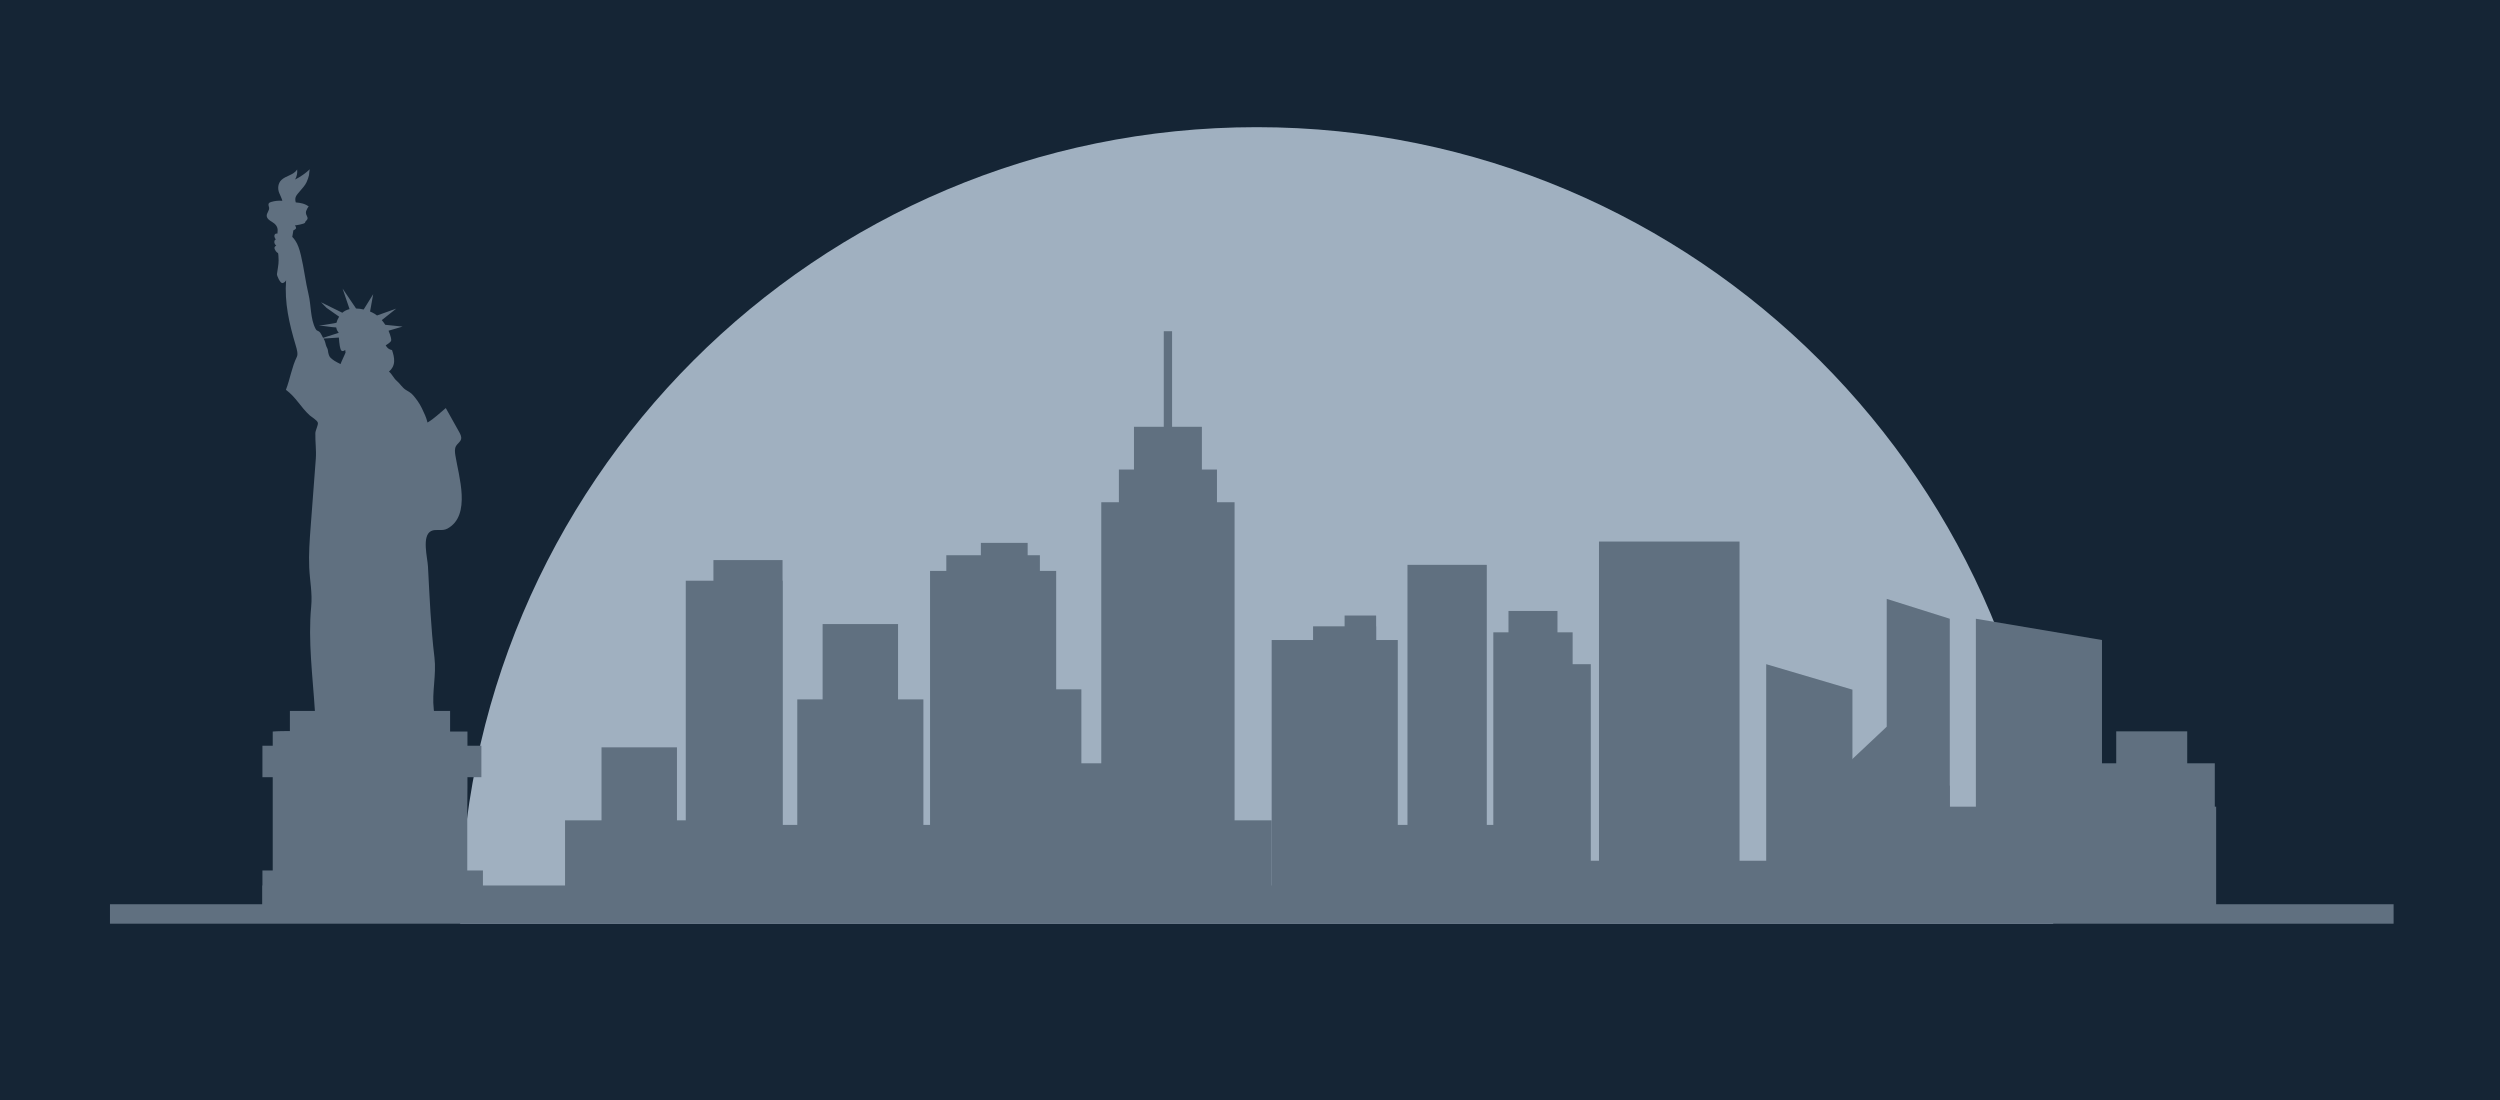 <?xml version="1.0" encoding="UTF-8" standalone="no"?>
<svg
   xmlns:dc="http://purl.org/dc/elements/1.1/"
   xmlns:cc="http://creativecommons.org/ns#"
   xmlns:rdf="http://www.w3.org/1999/02/22-rdf-syntax-ns#"
   xmlns:svg="http://www.w3.org/2000/svg"
   xmlns="http://www.w3.org/2000/svg"
   xmlns:sodipodi="http://sodipodi.sourceforge.net/DTD/sodipodi-0.dtd"
   xmlns:inkscape="http://www.inkscape.org/namespaces/inkscape"
   viewBox="0 0 500 220"
   height="220"
   width="500"
   xml:space="preserve"
   id="svg2"
   version="1.1"
   sodipodi:docname="new-york.svg"
   inkscape:version="1.0 (4035a4fb49, 2020-05-01)"><sodipodi:namedview
     inkscape:document-rotation="0"
     pagecolor="#ffffff"
     bordercolor="#666666"
     borderopacity="1"
     objecttolerance="10"
     gridtolerance="10"
     guidetolerance="10"
     inkscape:pageopacity="0"
     inkscape:pageshadow="2"
     inkscape:window-width="1920"
     inkscape:window-height="1001"
     id="namedview80"
     showgrid="false"
     inkscape:zoom="1.4182101"
     inkscape:cx="210.48899"
     inkscape:cy="128.04985"
     inkscape:window-x="-9"
     inkscape:window-y="-9"
     inkscape:window-maximized="1"
     inkscape:current-layer="svg2" /><defs
     id="defs6" /><g
     transform="matrix(1.006,0,0,-1.006,-0.166,318.947)"
     id="g10"><g
       transform="scale(0.1)"
       id="g12"><path
         id="path14"
         style="fill:#152535;fill-opacity:1;fill-rule:nonzero;stroke:none;stroke-width:0.668"
         d="M 5000,3183.856 V 954.14 H 0 V 3183.856 h 5000" /><path
         id="path16"
         style="fill:#a0b0c0;fill-opacity:1;fill-rule:nonzero;stroke:none"
         d="m 916.469,1334.1 c 0,874.56 708.971,1583.53 1583.531,1583.53 874.56,0 1583.53,-708.97 1583.53,-1583.53 H 916.469" /><path
         id="path18"
         style="fill:#607080;fill-opacity:1;fill-rule:nonzero;stroke:none"
         d="m 2101.39,2035.43 h -250.75 v -682.01 h 250.75 v 682.01" /><path
         id="path20"
         style="fill:#607080;fill-opacity:1;fill-rule:nonzero;stroke:none"
         d="m 2780.55,1898.03 h -250.74 v -544.61 h 250.74 v 544.61" /><path
         id="path22"
         style="fill:#607080;fill-opacity:1;fill-rule:nonzero;stroke:none"
         d="M 2957.5,2047.5 H 2799.81 V 1353.42 H 2957.5 V 2047.5" /><path
         id="path24"
         style="fill:#607080;fill-opacity:1;fill-rule:nonzero;stroke:none"
         d="M 3460,2093.81 H 3180.54 V 1353.42 H 3460 v 740.39" /><path
         id="path26"
         style="fill:#607080;fill-opacity:1;fill-rule:nonzero;stroke:none"
         d="m 3128.16,1913.33 h -157.69 v -559.91 h 157.69 v 559.91" /><path
         id="path28"
         style="fill:#607080;fill-opacity:1;fill-rule:nonzero;stroke:none"
         d="m 3164.27,1850 h -132.52 v -496.58 h 132.52 V 1850" /><path
         id="path30"
         style="fill:#607080;fill-opacity:1;fill-rule:nonzero;stroke:none"
         d="m 3098.01,1955.81 h -97.39 v -496.58 h 97.39 v 496.58" /><path
         id="path32"
         style="fill:#607080;fill-opacity:1;fill-rule:nonzero;stroke:none"
         d="m 4180.55,1898.03 -250.74,42.29 v -586.9 h 250.74 v 544.61" /><path
         id="path34"
         style="fill:#607080;fill-opacity:1;fill-rule:nonzero;stroke:none"
         d="m 1837.42,1780 h -250.74 v -426.58 h 250.74 V 1780" /><path
         id="path36"
         style="fill:#607080;fill-opacity:1;fill-rule:nonzero;stroke:none"
         d="m 1787.05,1929.77 h -149.99 v -426.59 h 149.99 v 426.59" /><path
         id="path38"
         style="fill:#607080;fill-opacity:1;fill-rule:nonzero;stroke:none"
         d="m 1347.49,1684.68 h -149.98 v -296.26 h 149.98 v 296.26" /><path
         id="path40"
         style="fill:#607080;fill-opacity:1;fill-rule:nonzero;stroke:none"
         d="M 1557.42,2015.95 H 1365 v -662.53 h 192.42 v 662.53" /><path
         id="path42"
         style="fill:#607080;fill-opacity:1;fill-rule:nonzero;stroke:none"
         d="M 1557.42,2056.96 H 1420 v -662.53 h 137.42 v 662.53" /><path
         id="path44"
         style="fill:#607080;fill-opacity:1;fill-rule:nonzero;stroke:none"
         d="m 1420,1539.56 h -295 v -186.14 h 295 v 186.14" /><path
         id="path46"
         style="fill:#607080;fill-opacity:1;fill-rule:nonzero;stroke:none"
         d="m 2529.81,1539.56 h -250.75 v -186.14 h 250.75 v 186.14" /><path
         id="path48"
         style="fill:#607080;fill-opacity:1;fill-rule:nonzero;stroke:none"
         d="m 2297.21,1652.95 h -250.75 v -299.53 h 250.75 v 299.53" /><path
         id="path50"
         style="fill:#607080;fill-opacity:1;fill-rule:nonzero;stroke:none"
         d="m 2151.49,1800 h -207.82 v -440.18 h 207.82 V 1800" /><path
         id="path52"
         style="fill:#607080;fill-opacity:1;fill-rule:nonzero;stroke:none"
         d="m 4404.81,1652.95 h -250.75 v -299.53 h 250.75 v 299.53" /><path
         id="path54"
         style="fill:#607080;fill-opacity:1;fill-rule:nonzero;stroke:none"
         d="M 4350,1716.48 H 4208.87 V 1416.94 H 4350 v 299.54" /><path
         id="path56"
         style="fill:#607080;fill-opacity:1;fill-rule:nonzero;stroke:none"
         d="m 3877.97,1607.78 -125.38,117.91 -125.37,-117.91 v -254.36 h 250.75 v 254.36" /><path
         id="path58"
         style="fill:#607080;fill-opacity:1;fill-rule:nonzero;stroke:none"
         d="m 2737.49,1925.26 h -125.37 v -544.62 h 125.37 v 544.62" /><path
         id="path60"
         style="fill:#607080;fill-opacity:1;fill-rule:nonzero;stroke:none"
         d="m 2737.49,1946.73 h -62.68 v -544.61 h 62.68 v 544.61" /><path
         id="path62"
         style="fill:#607080;fill-opacity:1;fill-rule:nonzero;stroke:none"
         d="M 3684.43,1799.36 3512.98,1850 v -496.58 h 171.45 v 445.94" /><path
         id="path64"
         style="fill:#607080;fill-opacity:1;fill-rule:nonzero;stroke:none"
         d="m 3877.97,1940.32 -125.38,39.51 v -544.61 h 125.38 v 505.1" /><path
         id="path66"
         style="fill:#607080;fill-opacity:1;fill-rule:nonzero;stroke:none"
         d="m 2069.03,2066.61 h -186.04 v -642.34 h 186.04 v 642.34" /><path
         id="path68"
         style="fill:#607080;fill-opacity:1;fill-rule:nonzero;stroke:none"
         d="m 2044.7,2091.17 h -93.01 v -642.34 h 93.01 v 642.34" /><path
         id="path70"
         style="fill:#607080;fill-opacity:1;fill-rule:nonzero;stroke:none"
         d="M 3079.96,1410.04 H 523.332 v -56.62 H 3079.96 v 56.62" /><path
         id="path72"
         style="fill:#607080;fill-opacity:1;fill-rule:nonzero;stroke:none"
         d="m 3877.97,1459.23 h -894.53 v -105.81 h 894.53 v 105.81" /><path
         id="path74"
         style="fill:#607080;fill-opacity:1;fill-rule:nonzero;stroke:none"
         d="m 4407.51,1566.71 h -634.18 v -213.29 h 634.18 v 213.29" /><path
         id="path76"
         style="fill:#607080;fill-opacity:1;fill-rule:nonzero;stroke:none"
         d="m 3118.38,1530.47 h -463.2 v -190.51 h 463.2 v 190.51" /><path
         id="path78"
         style="fill:#607080;fill-opacity:1;fill-rule:nonzero;stroke:none"
         d="m 2147.51,1530.47 h -898.66 v -190.51 h 898.66 v 190.51" /><path
         id="path80"
         style="fill:#607080;fill-opacity:1;fill-rule:nonzero;stroke:none"
         d="M 4760.29,1334.1 H 220.285 v 38.64 H 4760.29 v -38.64" /><g
         transform="scale(10)"
         id="g82">
</g><path
         id="path90"
         style="fill:#607080;fill-opacity:1;fill-rule:evenodd;stroke:none"
         d="m 650.844,2497.75 24.504,1.62 c 0.422,-5.74 1.007,-12.39 1.675,-15.92 1.332,-6.97 2.321,-10.62 5.305,-10.95 2.988,-0.33 5.641,2.33 5.641,2.33 l 0.66,-5.32 c 0,0 -2.988,-7.3 -5.305,-11.94 -2.324,-4.65 -4.644,-10.94 -4.644,-10.94 0,0 -12.61,5.96 -16.918,9.95 -4.309,3.98 -4.645,3.64 -6.637,9.28 -1.98,5.65 -0.66,8.97 -3.648,13.94 -0.235,0.4 -0.446,0.79 -0.633,1.19 -2.278,4.76 -2.028,10.56 -5.985,16.37 z M 930.605,1439.88 c 0,45.71 0,109.01 0,115.8 0,15.99 0.2,32 0.348,48.02 v 21.61 h 27.715 v 62.57 h -27.715 v 28.2 H 896.477 V 1757 h -32.118 c -0.121,1.14 -0.226,2.23 -0.363,3.4 -3.941,34.15 5.516,68.6 1.406,102.68 -7.242,60.03 -9.687,120.47 -12.886,180.8 -0.95,17.89 -12.789,61.24 6.187,70.8 9.535,4.81 21.793,-0.9 32.375,4.82 48.238,26.08 22.195,105.33 15.918,145.37 -1.012,6.46 -1.918,13.54 1.434,19.16 2.8,4.7 8.281,7.75 9.781,13.02 1.406,4.94 -1.18,10.04 -3.688,14.52 -8.871,15.87 -17.746,31.75 -26.621,47.62 -11.675,-9.55 -23.437,-21.35 -36.343,-28.77 -2.344,10.06 -6.696,19.05 -11.321,28.62 -4.972,10.28 -11.281,18.58 -16.922,25.21 -4.882,5.75 -9.195,7.45 -15.148,11.27 -6.871,4.42 -11.203,12.21 -17.523,17.54 -6.668,5.62 -9.301,13.49 -15.719,18.63 6.121,5.09 9.824,11.75 10.289,19.88 0.445,7.8 -1.75,15.49 -4.203,22.9 -5.5,0.76 -10.469,4.62 -12.563,9.76 0.301,-0.71 9.785,6.05 10.563,8.15 1.383,3.74 -1.16,9.77 -2.137,13.3 -0.547,1.99 -1.488,4.49 -2.773,7.31 l 27.949,8.18 -34.434,3.54 c -2.039,3.13 -4.363,6.3 -6.945,9.31 l 28.633,22.82 -38.133,-13.58 c -1.656,1.3 -3.371,2.49 -5.149,3.55 -2.484,1.49 -5.425,2.95 -8.683,4.29 l 6.23,34.48 -18.914,-30.43 c -4.914,1.15 -10.043,1.88 -15.14,1.99 l -26.797,39.65 13.894,-40.89 c -5.34,-1.28 -10.281,-3.58 -14.406,-7.21 l -31.363,15.45 -11.016,5.42 11.016,-11.13 25.008,-17.58 c -2.774,-4.5 -4.403,-8.52 -5.239,-12.04 -0.156,-0.65 -32.918,-5.59 -35.152,-5.95 11.644,0.01 23.004,-2.95 34.609,-3.41 0.969,-6.52 4.618,-9.79 4.618,-9.79 l 0.054,-1.02 -23.898,-7.64 -6.922,-2.21 c -2.438,3.89 -4.098,9.67 -7.91,12.46 -3.801,2.78 -4.485,0.76 -7.032,5.59 -10.503,19.89 -8.667,46.55 -13.867,68.1 -6.242,25.88 -9.066,52.45 -15.308,78.34 -2.852,11.82 -6.157,21.7 -10.992,28.67 -4.836,6.99 -6.141,7.41 -6.141,7.41 l 2.238,13.14 c 0,0 4.785,2.01 5.278,4.3 0.492,2.29 -2.282,5.48 -2.282,5.48 0,0 20.125,2.61 20.352,5.91 0.226,3.32 6.683,5.2 4.402,10.68 -1.805,4.33 -3.578,6.66 -2.578,11.5 0.195,0.96 4.281,10.34 5.711,9.2 -7.684,6.1 -16.676,7.67 -26.156,8.44 -2.813,10.43 1.164,13.98 8.011,22.08 4.692,5.54 10.387,11.48 13.461,18.12 2.063,4.46 3.688,9.11 4.844,13.89 0.524,2.15 0.567,10.85 1.899,12.1 -8.774,-8.27 -18.75,-15.26 -29.52,-20.69 3.41,5.99 4.852,13.08 4.051,19.92 -3.317,-5.38 -9.141,-8.66 -14.875,-11.32 -5.738,-2.67 -11.785,-5.06 -16.363,-9.42 -7.055,-6.72 -7.942,-17.56 -4.313,-26.04 0.578,-1.35 7.066,-15.5 5.844,-15.4 -7.426,0.64 -14.973,-0.18 -22.098,-2.37 -1.922,-0.6 -4.008,-1.46 -4.855,-3.28 -1.184,-2.56 0.648,-5.44 0.945,-8.24 0.59,-5.58 -4.93,-10.29 -4.785,-15.9 0.14,-5.49 5.457,-9.21 10.211,-11.96 6.508,-3.76 12.051,-9.56 11.492,-17.66 -0.004,-0.07 -0.402,-5.83 -0.402,-5.83 0,0 -4.762,1.14 -5.856,-3.21 -1.109,-4.36 2.844,-8.46 2.844,-8.46 0,0 -2.828,0 -3.149,-4.62 -0.316,-4.61 3.903,-7.71 3.903,-7.71 0,0 -5.551,-1.64 -2.93,-7.45 2.621,-5.84 6.164,-7.09 6.164,-7.09 1.059,-0.37 1.356,-13.16 1.356,-15.04 -0.012,-8.77 -2.231,-18.08 -3.301,-26.79 -0.418,-3.38 6.297,-17.68 10.32,-17.95 3.598,-0.25 7.699,3.88 7.863,6.07 -3.429,-45.3 6.165,-86.64 18.957,-129.45 2.821,-9.44 5.024,-17.88 2.418,-23.31 -9.941,-19.88 -13.543,-44.43 -21.746,-65.6 19.832,-14.33 29.512,-34.63 47.149,-50.56 3.762,-3.39 15.043,-9.86 16.308,-14.7 1.184,-4.52 -4.777,-15.07 -4.921,-20.84 -0.426,-16.82 2.199,-33.79 0.89,-51.1 -3.387,-44.7 -6.773,-89.4 -10.156,-134.09 -2.063,-27.24 -4.16,-54.6 -2.926,-81.92 1.215,-26.8 6.516,-50.76 3.926,-77.67 -6.535,-67.91 3.101,-139.18 7.363,-207.52 h -49.715 v -39.91 c -11.625,-0.17 -23.382,-0.03 -34.132,-1.01 v -28.2 h -20.481 v -62.57 h 20.481 v -21.61 -163.82 h -20.481 v -86.46 h 438.367 v 86.46 h -31.094" /><path
         id="path92"
         style="fill:#607080;fill-opacity:1;fill-rule:nonzero;stroke:none"
         d="m 2421.06,2171.96 v 65 h -30 v 85 h -59.23 v 190 h -16.54 v -190 h -59.23 v -85 h -30 v -65 h -35 v -803.27 h 35 30 59.23 16.54 59.23 30 35 v 803.27 h -35" /><path
         id="path140"
         style="fill:#5d5d5d;fill-opacity:1;fill-rule:nonzero;stroke:none"
         d="m 2487.96,186.742 c -0.01,0.039 -0.01,0.067 -0.01,0.11 0,-0.043 0,-0.071 0.01,-0.11" /><path
         id="path142"
         style="fill:#5d5d5d;fill-opacity:1;fill-rule:nonzero;stroke:none"
         d="m 2488.78,181.559 c 0.01,0 0.01,0 0.01,0 -0.3,1.48 -0.55,2.953 -0.74,4.39 0.19,-1.457 0.44,-2.929 0.73,-4.39" /><path
         id="path144"
         style="fill:#5d5d5d;fill-opacity:1;fill-rule:nonzero;stroke:none"
         d="m 2494.14,166.52 c -0.03,0.07 -0.06,0.14 -0.1,0.21 0.04,-0.07 0.07,-0.14 0.1,-0.21" /><path
         id="path146"
         style="fill:#5d5d5d;fill-opacity:1;fill-rule:nonzero;stroke:none"
         d="m 2493.63,167.52 c -0.14,0.281 -0.27,0.57 -0.41,0.839 0.14,-0.289 0.27,-0.558 0.41,-0.839" /><path
         id="path148"
         style="fill:#5d5d5d;fill-opacity:1;fill-rule:nonzero;stroke:none"
         d="m 2490.29,175.77 c 0.79,-2.5 1.74,-4.918 2.85,-7.239 -1.12,2.36 -2.06,4.789 -2.83,7.239 h -0.02" /></g></g></svg>
